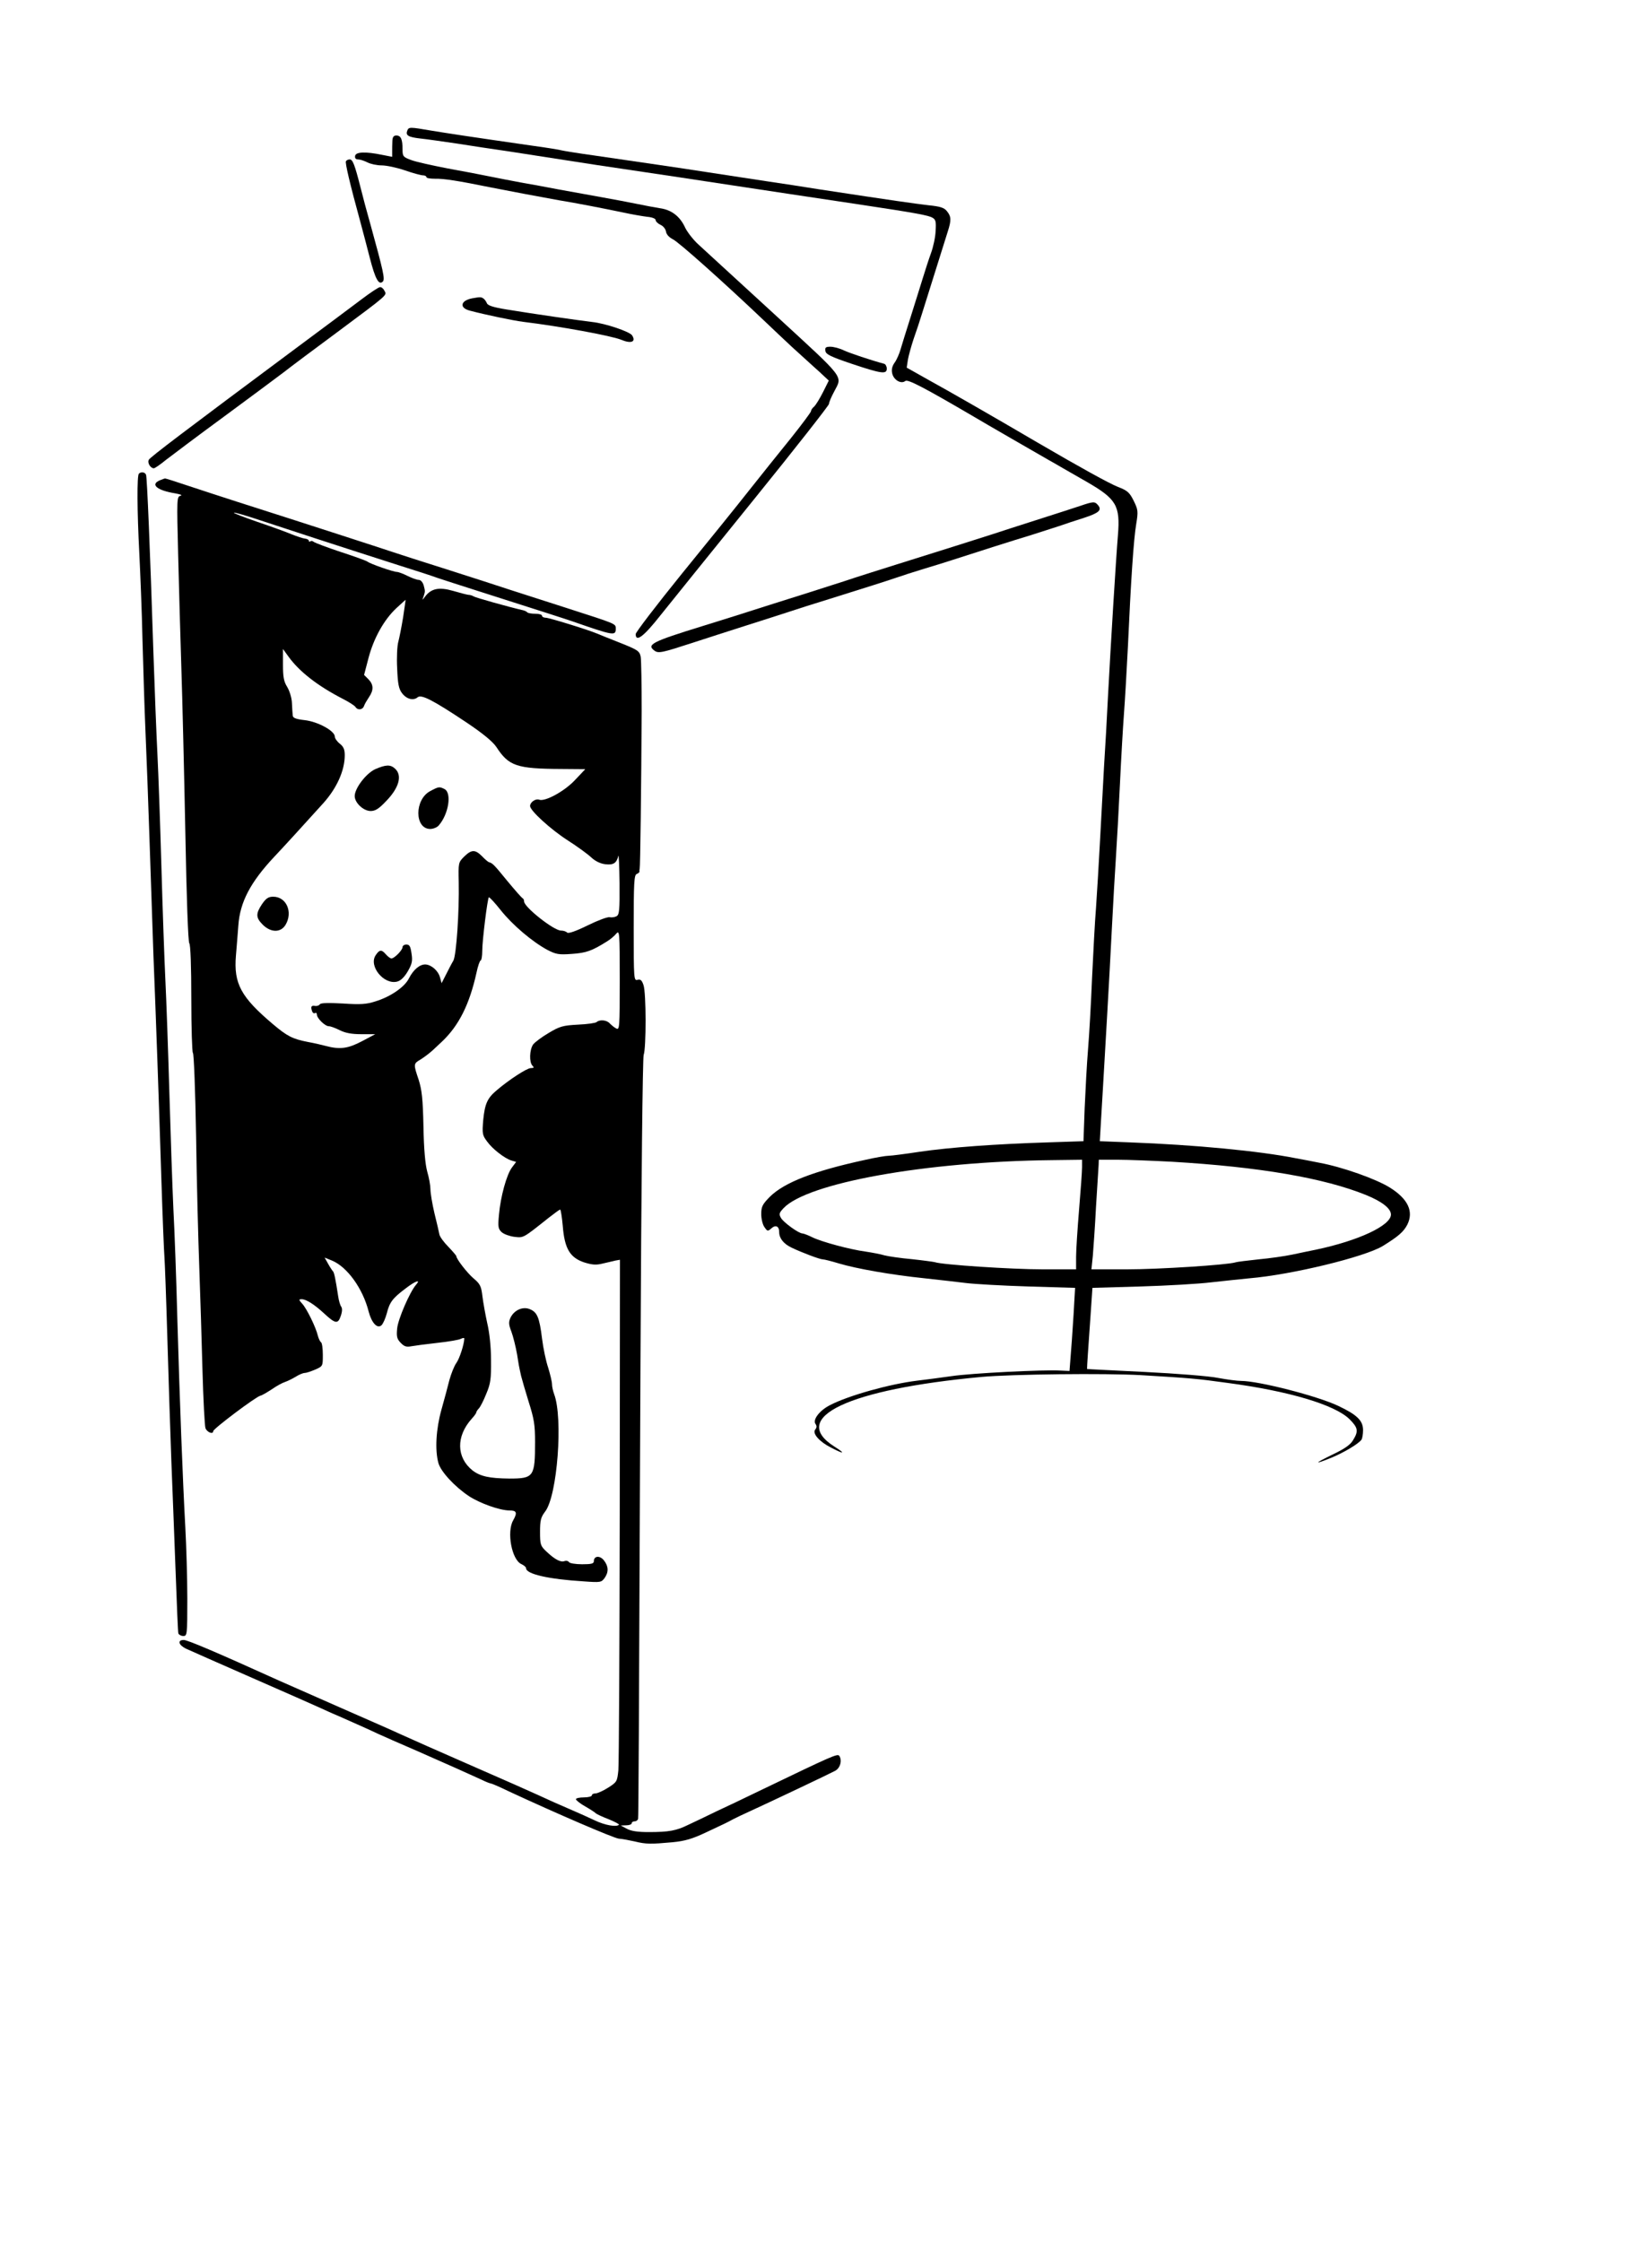 <?xml version="1.0" standalone="no"?>
<!DOCTYPE svg PUBLIC "-//W3C//DTD SVG 20010904//EN"
 "http://www.w3.org/TR/2001/REC-SVG-20010904/DTD/svg10.dtd">
<svg version="1.0" xmlns="http://www.w3.org/2000/svg"
 width="829pt" height="1125pt" viewBox="0 0 829 1125"
 preserveAspectRatio="xMidYMid meet">
<g transform="translate(0,1125) scale(0.1,-0.1)"
fill="#000000" stroke="none">
<path d="M2044 10595 c-10 -24 4 -33 64 -40 31 -3 113 -15 182 -25 69 -11 188
-29 265 -40 77 -12 208 -32 290 -45 83 -13 213 -33 290 -44 142 -21 377 -56
605 -91 133 -20 289 -44 565 -85 293 -44 356 -56 375 -68 16 -9 18 -21 15 -67
-1 -30 -12 -80 -23 -110 -11 -30 -29 -86 -41 -125 -12 -38 -39 -126 -61 -195
-22 -69 -45 -143 -51 -164 -6 -21 -19 -51 -29 -65 -13 -18 -17 -35 -13 -54 7
-34 45 -56 66 -39 12 10 91 -31 342 -178 62 -37 319 -185 380 -220 19 -11 50
-28 68 -39 17 -10 73 -42 122 -70 147 -85 167 -118 155 -266 -10 -120 -36
-546 -50 -810 -5 -104 -14 -264 -20 -355 -5 -91 -14 -257 -20 -370 -6 -113
-15 -263 -20 -335 -6 -71 -14 -231 -20 -355 -5 -124 -14 -283 -20 -355 -6 -71
-13 -205 -17 -296 l-6 -166 -181 -6 c-259 -8 -491 -25 -641 -47 -72 -11 -142
-20 -155 -20 -14 0 -68 -9 -120 -21 -258 -56 -404 -113 -477 -185 -37 -38 -43
-49 -43 -87 0 -23 7 -53 16 -65 15 -22 17 -22 34 -7 22 20 40 12 40 -18 0 -31
22 -59 62 -78 52 -25 142 -59 157 -59 7 0 43 -9 79 -20 90 -27 267 -58 432
-75 74 -8 169 -19 210 -24 41 -5 181 -13 310 -17 l235 -7 -3 -51 c-1 -28 -7
-122 -13 -209 l-12 -157 -46 2 c-85 5 -445 -13 -546 -28 -55 -8 -134 -18 -175
-23 -137 -17 -341 -74 -434 -122 -54 -27 -90 -75 -73 -96 6 -9 6 -17 -2 -27
-16 -19 20 -61 80 -91 65 -34 74 -31 17 5 -232 146 68 288 737 350 155 14 620
19 800 9 247 -15 277 -17 435 -39 309 -41 539 -110 612 -182 43 -43 46 -60 18
-105 -13 -23 -43 -44 -102 -72 -95 -46 -97 -53 -6 -16 61 25 135 69 150 90 4
5 8 27 8 48 0 48 -30 77 -125 122 -106 50 -399 125 -487 125 -20 0 -72 7 -115
15 -43 9 -208 22 -368 30 -159 8 -290 14 -290 15 -1 4 7 119 16 246 l11 161
242 7 c132 4 293 13 356 21 63 7 149 16 190 20 213 18 578 107 669 162 79 49
104 71 123 107 33 66 4 129 -87 186 -68 43 -240 104 -355 125 -36 7 -90 18
-120 23 -182 36 -506 67 -828 79 l-153 6 5 86 c3 47 8 131 11 186 3 55 12 210
20 345 8 135 19 342 25 460 6 118 15 276 20 350 5 74 14 239 20 365 6 127 15
284 20 350 5 66 14 219 20 340 15 332 29 543 42 617 10 62 9 70 -13 115 -21
42 -31 51 -80 70 -45 18 -188 97 -404 223 -230 135 -452 262 -543 312 l-112
63 6 40 c4 22 17 69 29 105 13 36 32 94 43 130 35 111 114 363 128 408 18 56
18 75 -4 102 -14 18 -34 24 -93 30 -68 8 -175 23 -549 80 -74 12 -191 30 -260
40 -69 10 -201 31 -295 45 -168 26 -294 44 -575 85 -80 11 -152 23 -160 25 -9
3 -76 14 -150 24 -320 46 -430 63 -509 76 -104 18 -110 18 -117 0z m3386
-5202 c0 -21 -7 -117 -15 -213 -8 -96 -15 -203 -15 -237 l0 -63 -169 0 c-154
0 -505 23 -540 36 -8 2 -59 9 -115 15 -56 5 -117 14 -137 19 -19 6 -62 14 -95
19 -81 11 -221 49 -268 72 -22 11 -44 19 -49 19 -19 0 -96 56 -108 78 -11 19
-9 25 12 48 119 128 715 235 1347 242 l152 2 0 -37z m450 27 c442 -26 765 -82
975 -167 81 -33 125 -68 125 -98 0 -55 -162 -131 -375 -176 -27 -5 -81 -17
-120 -25 -38 -8 -115 -19 -170 -24 -55 -6 -107 -12 -115 -15 -42 -13 -386 -35
-543 -35 l-180 0 7 68 c3 37 11 148 16 247 6 99 12 192 13 208 l1 27 96 0 c52
0 174 -5 270 -10z"/>
<path d="M1969 10543 c-1 -16 -1 -40 -1 -54 l0 -26 -51 10 c-83 17 -131 15
-135 -5 -2 -12 3 -18 15 -18 10 0 31 -7 47 -15 15 -8 48 -15 71 -15 24 0 76
-11 117 -25 40 -14 81 -25 91 -25 9 0 17 -4 17 -9 0 -5 19 -8 43 -8 44 1 115
-10 277 -43 106 -21 240 -46 345 -65 86 -14 225 -41 325 -62 41 -9 94 -18 118
-21 24 -2 42 -9 42 -16 0 -7 11 -18 24 -24 14 -6 26 -21 28 -34 2 -14 15 -29
35 -39 30 -15 252 -213 453 -404 47 -45 112 -106 144 -136 33 -30 67 -61 76
-69 9 -8 37 -34 63 -57 l46 -43 -29 -58 c-16 -32 -36 -64 -44 -72 -9 -7 -16
-17 -16 -23 0 -5 -46 -67 -102 -137 -57 -70 -151 -188 -209 -261 -58 -74 -210
-262 -338 -419 -127 -157 -231 -293 -231 -302 0 -43 40 -13 125 95 49 61 259
322 467 579 208 257 378 474 378 481 0 8 12 36 26 62 42 81 60 57 -291 380
-162 149 -319 293 -388 356 -27 24 -57 63 -68 85 -26 58 -69 91 -127 99 -26 4
-78 14 -117 22 -38 8 -119 23 -180 34 -60 11 -155 28 -210 38 -55 11 -140 26
-190 35 -49 9 -121 23 -160 31 -38 8 -133 26 -210 40 -77 15 -159 33 -182 42
-40 15 -43 18 -43 54 0 50 -8 69 -31 69 -14 0 -19 -8 -20 -27z"/>
<path d="M1736 10441 c-5 -8 20 -114 74 -311 11 -41 32 -120 46 -175 27 -105
45 -138 65 -118 12 12 2 54 -61 283 -18 63 -41 149 -51 190 -29 114 -39 140
-54 140 -8 0 -16 -4 -19 -9z"/>
<path d="M1813 9747 c-45 -34 -187 -140 -315 -235 -578 -430 -744 -556 -751
-569 -9 -15 8 -43 25 -43 5 0 33 19 62 43 30 23 160 121 291 217 130 96 265
196 299 222 33 26 156 118 271 203 258 192 247 183 234 206 -5 11 -15 19 -22
18 -7 0 -49 -28 -94 -62z"/>
<path d="M2370 9753 c-59 -11 -67 -48 -12 -62 75 -20 218 -50 267 -56 188 -23
443 -70 492 -90 50 -21 76 -11 55 22 -12 19 -135 60 -199 67 -68 8 -298 41
-431 63 -68 11 -95 20 -99 32 -4 9 -11 19 -17 23 -12 8 -16 8 -56 1z"/>
<path d="M4142 9489 c2 -17 26 -29 133 -65 149 -50 175 -53 175 -24 0 11 -6
22 -12 24 -70 19 -171 53 -202 67 -22 11 -53 19 -69 19 -23 0 -28 -4 -25 -21z"/>
<path d="M697 8873 c-10 -9 -9 -187 2 -398 5 -99 13 -295 16 -435 4 -140 10
-347 15 -460 5 -113 14 -353 20 -535 6 -181 15 -447 20 -590 13 -323 26 -689
40 -1130 6 -187 13 -358 15 -380 2 -22 9 -209 15 -415 6 -206 15 -483 20 -615
5 -132 15 -377 21 -545 6 -168 12 -311 14 -317 3 -7 14 -13 25 -13 19 0 20 6
20 188 0 103 -5 264 -10 357 -13 237 -28 628 -40 1045 -5 195 -14 445 -20 555
-5 110 -14 371 -20 580 -6 209 -15 463 -20 565 -5 102 -14 358 -20 570 -6 212
-15 466 -20 565 -5 99 -14 326 -20 505 -17 529 -32 882 -37 897 -5 14 -25 17
-36 6z"/>
<path d="M803 8840 c-51 -21 -16 -51 77 -66 26 -5 37 -9 26 -12 -19 -4 -19
-14 -12 -296 4 -160 11 -415 16 -566 5 -151 14 -522 20 -825 6 -329 14 -553
20 -559 6 -6 10 -117 10 -277 0 -147 4 -270 8 -273 5 -3 12 -191 16 -418 3
-227 11 -523 16 -658 5 -135 12 -366 16 -515 4 -148 11 -280 15 -292 8 -21 39
-33 39 -15 0 12 217 175 237 178 7 1 32 16 57 32 24 17 54 33 67 37 12 4 36
16 53 26 17 11 37 19 45 19 8 0 32 8 53 17 38 17 38 17 38 74 0 32 -4 60 -9
63 -5 3 -12 18 -16 33 -10 43 -56 136 -78 160 -18 20 -19 23 -3 23 22 0 62
-25 111 -70 58 -54 71 -56 85 -14 8 23 8 39 2 47 -5 7 -12 30 -15 52 -13 85
-20 120 -26 125 -3 3 -14 19 -24 37 l-18 32 37 -15 c77 -32 155 -141 184 -256
15 -57 43 -87 64 -69 8 7 20 34 27 60 14 56 29 76 93 124 50 39 80 49 54 20
-32 -37 -91 -174 -95 -220 -4 -40 -1 -52 17 -71 18 -19 29 -23 54 -18 17 3 76
11 131 17 55 6 108 15 117 20 10 5 18 6 18 2 -1 -30 -24 -101 -40 -123 -11
-15 -26 -54 -35 -86 -8 -33 -26 -99 -40 -149 -27 -97 -33 -202 -15 -267 12
-43 81 -118 153 -166 55 -36 155 -72 204 -72 36 0 40 -11 18 -50 -33 -58 -7
-197 41 -219 13 -6 24 -15 24 -21 0 -29 111 -55 291 -66 82 -6 87 -5 103 17
21 30 20 58 -3 88 -20 26 -51 24 -51 -4 0 -12 -13 -15 -59 -15 -33 0 -63 5
-66 11 -4 6 -14 8 -22 5 -19 -8 -50 9 -90 47 -31 29 -33 35 -33 100 0 58 4 73
26 102 61 80 90 468 45 588 -6 16 -11 39 -11 51 0 12 -9 49 -19 82 -11 32 -25
98 -31 147 -13 105 -24 132 -61 147 -35 15 -78 -4 -97 -42 -10 -22 -10 -34 4
-70 9 -24 22 -76 29 -116 6 -40 12 -73 13 -75 0 -1 3 -15 7 -32 4 -16 21 -75
38 -130 27 -85 32 -115 32 -200 0 -176 -6 -185 -129 -185 -100 1 -146 11 -185
41 -81 65 -83 171 -4 259 13 14 23 28 23 32 0 3 6 13 13 20 7 7 24 40 37 73
22 52 25 75 24 170 0 68 -8 139 -19 185 -9 41 -20 102 -24 134 -6 52 -12 63
-44 90 -32 27 -87 98 -87 112 0 3 -18 24 -40 47 -23 23 -43 51 -45 62 -2 11
-13 59 -25 107 -11 47 -20 101 -20 120 0 18 -7 58 -16 88 -10 37 -17 111 -19
226 -3 140 -8 184 -24 235 -27 80 -27 81 11 103 17 11 44 31 59 45 15 14 36
34 46 43 86 81 139 188 174 346 7 34 17 62 21 62 4 0 8 21 8 48 0 52 26 261
33 269 3 2 30 -27 60 -65 60 -75 158 -158 234 -199 43 -22 56 -25 123 -20 72
5 100 15 175 62 17 10 38 28 47 39 17 20 18 9 18 -232 0 -242 -1 -252 -18
-243 -10 5 -24 17 -32 25 -14 17 -50 21 -66 7 -5 -5 -47 -11 -94 -13 -76 -4
-92 -9 -147 -42 -34 -20 -69 -46 -78 -58 -18 -27 -20 -89 -3 -106 9 -9 8 -12
-8 -12 -20 0 -110 -59 -171 -111 -48 -40 -60 -69 -68 -149 -6 -70 -4 -77 19
-108 27 -38 89 -86 123 -96 l23 -7 -21 -28 c-27 -36 -57 -146 -65 -236 -6 -63
-4 -72 14 -89 12 -10 40 -20 64 -23 46 -5 41 -8 173 97 28 22 53 40 56 40 3 0
9 -37 13 -82 9 -114 36 -159 107 -183 42 -13 61 -14 93 -6 23 5 51 12 64 15
l23 4 -1 -1251 c-1 -689 -4 -1278 -7 -1311 -6 -56 -7 -59 -51 -87 -25 -16 -54
-29 -64 -29 -10 0 -18 -4 -18 -10 0 -5 -18 -10 -40 -10 -22 0 -40 -4 -40 -9 0
-5 21 -22 48 -37 26 -15 49 -30 52 -34 3 -3 31 -17 63 -29 32 -13 56 -26 53
-28 -12 -13 -70 -3 -122 22 -32 15 -78 36 -102 46 -86 37 -128 56 -182 81 -30
14 -170 76 -310 137 -244 107 -278 122 -380 168 -25 12 -164 73 -310 137 -146
64 -278 123 -295 130 -329 149 -464 206 -483 206 -33 0 -26 -25 10 -43 18 -8
168 -75 333 -147 165 -72 318 -140 340 -150 22 -10 63 -29 90 -40 84 -37 158
-70 200 -90 22 -10 114 -51 205 -90 164 -72 237 -105 316 -141 22 -11 43 -19
47 -19 4 0 44 -17 89 -39 243 -113 527 -235 553 -238 17 -1 53 -8 80 -14 57
-14 80 -14 190 -4 62 6 99 17 165 48 92 43 111 52 138 67 9 5 53 26 97 46 94
43 379 178 415 197 26 13 37 52 22 75 -9 13 -27 5 -407 -178 -66 -32 -160 -77
-210 -100 -49 -24 -112 -54 -140 -67 -61 -30 -97 -37 -200 -37 -55 0 -89 5
-110 17 l-30 16 28 1 c15 0 27 5 27 10 0 6 7 10 15 10 8 0 16 6 17 13 2 15 4
345 12 2285 4 921 11 1533 16 1548 13 34 13 314 -1 351 -8 24 -15 30 -30 26
-18 -5 -19 2 -19 260 0 227 2 266 15 271 8 3 15 9 14 13 -1 4 0 10 1 13 3 6 8
409 10 790 0 135 -2 259 -5 275 -6 28 -15 34 -103 69 -53 21 -106 42 -117 47
-45 19 -239 79 -256 79 -11 0 -19 5 -19 10 0 6 -15 10 -33 10 -19 0 -37 3 -41
7 -3 4 -12 8 -19 10 -78 18 -241 64 -250 70 -6 4 -18 8 -27 8 -8 1 -43 10 -77
20 -70 20 -109 12 -140 -29 -15 -20 -15 -20 -8 -1 9 28 9 27 1 58 -5 16 -15
27 -25 27 -9 0 -34 9 -56 20 -22 11 -46 20 -54 20 -17 0 -132 40 -146 51 -6 5
-67 27 -135 49 -69 23 -130 46 -136 51 -6 5 -14 6 -17 2 -4 -3 -7 -2 -7 3 0 5
-9 10 -19 11 -10 1 -41 11 -68 22 -26 11 -103 39 -171 62 -67 23 -121 44 -118
46 2 3 64 -15 138 -40 124 -41 365 -120 693 -225 77 -24 163 -52 190 -62 28
-9 115 -38 195 -63 351 -112 438 -140 485 -156 201 -70 215 -73 215 -37 0 27
7 23 -250 106 -91 29 -217 70 -280 90 -63 21 -209 68 -325 105 -115 36 -235
75 -265 85 -50 17 -460 150 -780 252 -69 22 -178 58 -242 79 -65 22 -119 39
-120 38 -2 0 -13 -4 -25 -9z m1220 -687 c-8 -49 -19 -104 -24 -123 -6 -20 -9
-80 -6 -134 3 -77 8 -103 24 -124 22 -30 57 -40 79 -21 19 15 76 -14 244 -126
85 -57 133 -97 151 -124 62 -95 101 -109 325 -110 l121 -1 -51 -54 c-53 -57
-152 -111 -181 -99 -18 6 -45 -13 -45 -32 0 -23 104 -118 190 -173 47 -30 99
-68 116 -84 20 -19 46 -32 71 -35 41 -5 57 5 66 42 2 11 5 -51 6 -137 1 -136
-1 -158 -15 -166 -9 -5 -25 -7 -34 -5 -10 3 -60 -16 -111 -41 -61 -30 -97 -42
-103 -36 -6 6 -19 10 -31 10 -36 0 -185 118 -185 146 0 7 -3 14 -7 16 -5 2
-39 41 -78 88 -65 80 -74 89 -91 93 -4 1 -20 14 -35 30 -35 35 -53 34 -90 -2
-29 -29 -29 -31 -27 -128 3 -148 -12 -367 -27 -394 -8 -13 -24 -44 -36 -68
l-23 -45 -8 29 c-9 34 -44 64 -74 65 -29 0 -60 -27 -82 -70 -21 -43 -92 -92
-167 -115 -46 -15 -75 -17 -165 -11 -73 4 -111 3 -115 -4 -4 -6 -15 -10 -25
-8 -19 3 -22 -5 -13 -29 3 -7 9 -10 14 -7 5 3 9 0 9 -7 0 -19 41 -59 60 -59 9
0 33 -9 55 -20 28 -14 59 -20 109 -20 l69 0 -66 -35 c-70 -37 -111 -43 -182
-24 -22 6 -62 15 -90 20 -77 15 -104 29 -175 89 -161 136 -198 204 -186 345 3
39 9 106 12 150 8 118 61 218 180 345 52 55 145 157 247 270 68 76 107 164
107 240 0 29 -6 43 -25 58 -14 11 -25 27 -25 36 0 28 -86 75 -151 82 -44 5
-59 11 -60 23 -1 9 -3 37 -4 63 -1 26 -12 61 -24 81 -17 27 -21 50 -21 112 l0
78 29 -40 c54 -74 145 -145 271 -210 30 -15 59 -34 63 -40 12 -19 37 -16 44 5
3 9 15 29 25 44 24 35 23 63 -4 90 l-21 21 22 84 c26 100 78 193 140 251 25
23 46 42 46 42 1 0 -5 -39 -12 -87z"/>
<path d="M1883 7390 c-46 -21 -103 -96 -103 -135 0 -34 44 -75 80 -75 23 0 41
11 76 48 67 68 84 131 46 165 -23 21 -46 20 -99 -3z"/>
<path d="M2159 7280 c-80 -42 -79 -190 0 -190 15 0 35 8 43 18 49 56 66 162
29 182 -26 13 -29 13 -72 -10z"/>
<path d="M1315 6713 c-32 -48 -32 -68 4 -104 41 -40 90 -40 114 0 38 64 4 141
-62 141 -24 0 -36 -8 -56 -37z"/>
<path d="M2020 6497 c0 -15 -41 -57 -56 -57 -5 0 -17 9 -27 20 -22 26 -33 25
-52 -4 -36 -54 41 -149 108 -132 17 4 36 22 53 51 22 38 25 53 19 90 -5 36
-10 45 -26 45 -10 0 -19 -6 -19 -13z"/>
<path d="M5420 8711 c-30 -10 -129 -42 -220 -71 -91 -29 -190 -61 -220 -71
-66 -21 -279 -89 -485 -153 -82 -26 -175 -55 -205 -65 -30 -10 -84 -28 -120
-39 -36 -12 -166 -53 -290 -92 -124 -40 -283 -90 -355 -112 -253 -78 -282 -93
-241 -123 20 -15 37 -11 191 39 61 20 182 59 270 87 88 28 185 59 215 69 30
10 123 40 205 65 204 64 271 85 330 105 28 10 91 30 140 45 50 15 115 35 145
45 105 34 305 98 395 125 50 16 113 36 140 45 28 10 83 28 124 41 76 25 92 39
71 64 -16 19 -23 19 -90 -4z"/>
</g>
</svg>
